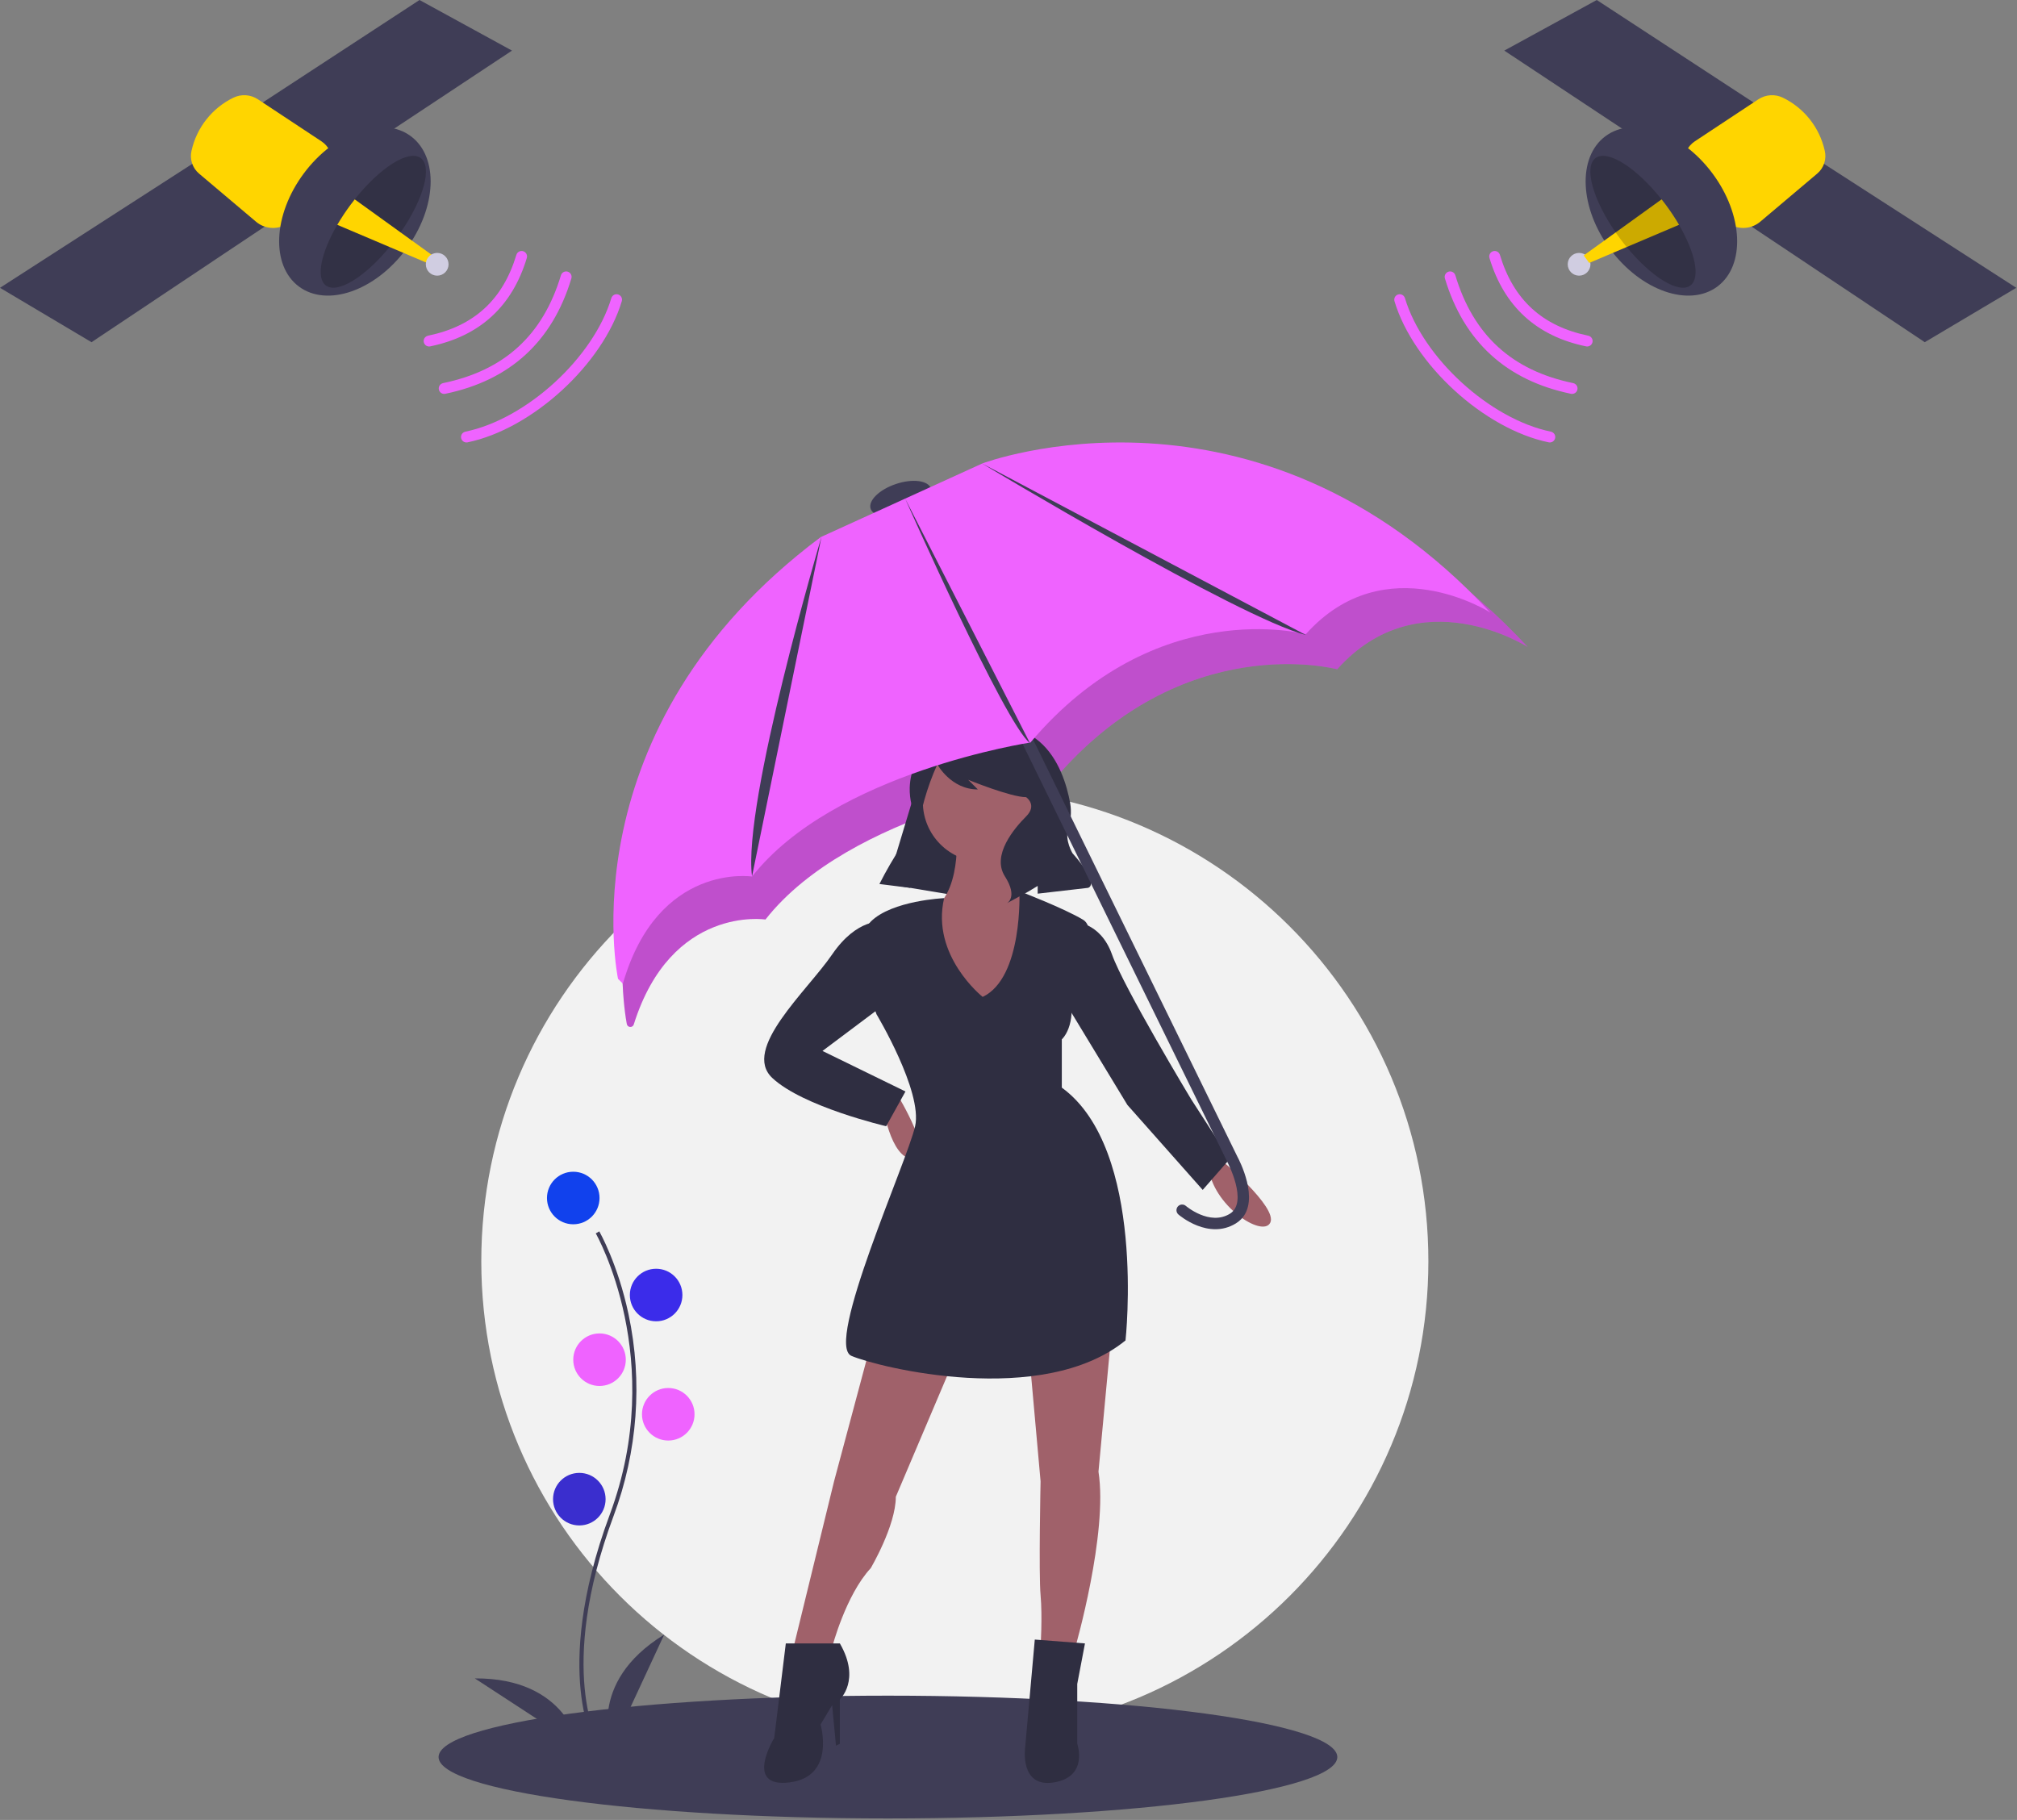 <svg width="922" height="832" viewBox="0 0 922 832" fill="none" xmlns="http://www.w3.org/2000/svg">
<rect x="0" y="0" width="922" height="832" fill="#808080" stroke="none"/>
<g clip-path="url(#clip0)">
<path d="M436.469 793.018C556.018 793.018 652.932 696.105 652.932 576.556C652.932 457.007 556.018 360.093 436.469 360.093C316.92 360.093 220.007 457.007 220.007 576.556C220.007 696.105 316.92 793.018 436.469 793.018Z" fill="#F2F2F2"/>
<path d="M405.89 831.295C519.336 831.295 611.302 818.732 611.302 803.234C611.302 787.736 519.336 775.172 405.89 775.172C292.444 775.172 200.478 787.736 200.478 803.234C200.478 818.732 292.444 831.295 405.89 831.295Z" fill="#3F3D56"/>
<path d="M414.019 234.646C421.631 232.087 426.795 227.017 425.553 223.323C424.311 219.628 417.134 218.707 409.522 221.265C401.91 223.824 396.746 228.893 397.988 232.588C399.23 236.283 406.408 237.204 414.019 234.646Z" fill="#3F3D56"/>
<path d="M382.295 260.126L458.57 225.372C458.57 225.372 587.792 176.529 698.335 295.757C698.335 295.757 648.793 263.954 611.241 305.964C611.241 305.964 540.579 286.847 481.28 357.088C481.28 357.088 388.533 371.133 349.905 420.353C349.905 420.353 306.841 413.731 289.701 468.323C289.616 468.591 289.465 468.831 289.261 469.023C289.057 469.215 288.807 469.351 288.535 469.419C288.263 469.487 287.979 469.483 287.708 469.41C287.438 469.336 287.192 469.194 286.992 468.998C286.754 468.765 286.594 468.466 286.531 468.139C284.922 459.702 265.982 347.153 382.295 260.126Z" fill="#EF63FF"/>
<path opacity="0.2" d="M382.295 260.126L458.57 225.372C458.57 225.372 587.792 176.529 698.335 295.757C698.335 295.757 648.793 263.954 611.241 305.964C611.241 305.964 540.579 286.847 481.28 357.088C481.28 357.088 388.533 371.133 349.905 420.353C349.905 420.353 306.841 413.731 289.701 468.323C289.616 468.591 289.465 468.831 289.261 469.023C289.057 469.215 288.807 469.351 288.535 469.419C288.263 469.487 287.979 469.483 287.708 469.41C287.438 469.336 287.192 469.194 286.992 468.998C286.754 468.765 286.594 468.466 286.531 468.139C284.922 459.702 265.982 347.153 382.295 260.126Z" fill="black"/>
<path d="M405.524 404.125L437.285 409.419L447.872 359.13L422.287 348.543L405.524 404.125Z" fill="#2F2E41"/>
<path d="M449.196 393.979C464.301 393.979 476.546 381.734 476.546 366.629C476.546 351.524 464.301 339.279 449.196 339.279C434.091 339.279 421.846 351.524 421.846 366.629C421.846 381.734 434.091 393.979 449.196 393.979Z" fill="#A0616A"/>
<path d="M437.285 382.069C437.285 382.069 439.932 415.595 419.64 418.241C399.348 420.888 437.285 480.882 446.99 479.999C456.695 479.117 474.34 414.712 474.34 414.712C474.34 414.712 451.401 398.832 459.342 384.715L437.285 382.069Z" fill="#A0616A"/>
<path d="M403.318 504.261C403.318 504.261 406.847 529.847 417.434 529.847C428.021 529.847 410.376 500.732 410.376 500.732L403.318 504.261Z" fill="#A0616A"/>
<path d="M557.713 529.847C557.713 529.847 584.181 551.903 580.652 558.961C577.123 566.019 554.184 551.021 552.42 533.376L557.713 529.847Z" fill="#A0616A"/>
<path d="M398.025 614.544L381.262 677.184L362.734 753.058H380.38C380.38 753.058 386.555 729.237 398.025 716.885C398.025 716.885 409.494 697.476 409.494 684.242L436.844 619.837L398.025 614.544Z" fill="#A0616A"/>
<path d="M470.37 618.073L475.663 677.184C475.663 677.184 474.781 719.532 475.663 729.237C476.546 738.942 475.663 753.058 475.663 753.058H491.544C491.544 753.058 506.542 701.005 502.131 672.773L508.307 606.603L470.37 618.073Z" fill="#A0616A"/>
<path d="M449.196 455.737C449.196 455.737 425.426 436.9 431.576 410.587C431.576 410.587 407.73 411.624 398.025 421.329C388.32 431.034 400.671 463.678 400.671 463.678C400.671 463.678 421.846 498.968 418.317 514.848C414.788 530.729 376.851 614.543 389.202 619.837C401.554 625.131 476.546 643.658 514.483 612.779C514.483 612.779 524.188 525.436 485.368 497.203V475.147C485.368 475.147 492.426 468.971 488.897 453.09C488.897 453.09 503.896 425.74 495.073 420.447C486.25 415.153 465.984 407.396 465.984 407.396C465.984 407.396 467.723 446.915 449.196 455.737Z" fill="#2F2E41"/>
<path d="M403.318 421.329C403.318 421.329 391.849 419.565 380.38 436.328C368.91 453.091 338.913 479.558 353.03 492.792C367.146 506.026 405.083 514.849 405.083 514.849L413.905 498.968L375.968 480.44L407.73 456.62L403.318 421.329Z" fill="#2F2E41"/>
<path d="M490.662 421.329C490.662 421.329 503.013 421.329 508.307 436.328C513.6 451.326 544.479 502.497 544.479 502.497L562.125 529.847L549.773 543.963L515.365 505.144L482.721 451.326L490.662 421.329Z" fill="#2F2E41"/>
<path d="M383.909 751.293H359.205L353.912 794.524C353.912 794.524 339.796 817.463 360.97 814.816C382.144 812.169 375.086 788.348 375.086 788.348L380.38 779.526L382.144 798.053L383.909 797.171V776.879C383.909 776.879 393.613 768.056 383.909 751.293Z" fill="#2F2E41"/>
<path d="M495.955 751.293L473.017 749.529L468.605 798.935C468.605 798.935 465.959 817.463 481.839 814.816C497.72 812.169 492.426 797.171 492.426 797.171V769.821L495.955 751.293Z" fill="#2F2E41"/>
<path d="M429.345 338.838C429.345 338.838 416.492 343.122 415.839 360.042C415.773 362.748 416.073 365.451 416.731 368.077C417.455 371.144 417.92 377.744 412.311 386.368C408.556 392.062 405.125 397.964 402.035 404.045L401.995 404.125L416.111 405.89L419.113 382.491C420.568 371.147 423.685 360.079 428.365 349.643L428.463 349.425C428.463 349.425 434.638 360.895 446.99 360.895L442.579 356.483C442.579 356.483 461.988 364.424 469.046 364.424C469.046 364.424 474.34 367.953 469.046 373.246C463.753 378.54 453.166 390.891 459.342 400.596C465.517 410.301 460.224 412.948 460.224 412.948L469.929 407.654L474.34 405.007V408.536L497.279 405.89C497.279 405.89 503.454 405.007 490.221 390.009C490.221 390.009 486.726 384.185 488.255 379.161C489.511 375.344 489.841 371.282 489.218 367.311C486.253 350.772 474.621 317.889 429.345 338.838Z" fill="#2F2E41"/>
<path d="M567.308 557.397C576.037 548.519 566.369 530.134 565.613 528.736L465.911 325.142C465.606 324.527 465.07 324.057 464.42 323.836C463.77 323.615 463.059 323.661 462.442 323.963C461.826 324.265 461.354 324.798 461.13 325.448C460.906 326.097 460.948 326.808 461.248 327.426L561 531.12L561.028 531.171C561.127 531.353 570.754 549.637 562.18 554.876C552.946 560.522 542.178 551.375 542.071 551.282C541.813 551.059 541.514 550.888 541.19 550.78C540.866 550.673 540.524 550.63 540.184 550.654C539.843 550.679 539.511 550.77 539.206 550.923C538.901 551.076 538.629 551.288 538.406 551.546C538.183 551.805 538.013 552.104 537.906 552.428C537.799 552.752 537.756 553.094 537.782 553.435C537.807 553.775 537.899 554.107 538.053 554.412C538.206 554.717 538.418 554.988 538.677 555.211C539.234 555.692 552.457 566.906 564.888 559.305C565.77 558.77 566.582 558.13 567.308 557.397V557.397Z" fill="#3F3D56"/>
<path d="M375.163 245.528L449.036 211.868C449.036 211.868 574.19 164.562 681.253 280.037C681.253 280.037 633.271 249.236 596.901 289.923C596.901 289.923 528.464 271.408 471.032 339.437C471.032 339.437 381.204 353.04 343.792 400.711C343.792 400.711 300.785 394.097 284.732 449.665L282.511 447.481C282.511 447.481 258.056 333.148 375.163 245.528Z" fill="#EF63FF"/>
<path d="M375.527 245.319C375.527 245.319 339.355 367.07 343.766 400.596Z" fill="#3F3D56"/>
<path d="M413.757 227.943C413.757 227.943 459.342 330.898 470.811 339.72Z" fill="#3F3D56"/>
<path d="M448.755 211.793C448.755 211.793 566.095 282.374 596.974 290.314Z" fill="#3F3D56"/>
<path d="M272.342 798.546C272.13 798.2 267.13 789.851 265.397 772.516C263.807 756.612 264.829 729.804 278.732 692.41C305.071 621.569 272.662 564.41 272.331 563.84L273.93 562.913C274.014 563.057 282.377 577.63 287.317 600.836C293.844 631.602 291.467 663.591 280.465 693.054C254.171 763.775 273.719 797.253 273.919 797.583L272.342 798.546Z" fill="#3F3D56"/>
<path d="M262.043 559.681C268.677 559.681 274.055 554.303 274.055 547.669C274.055 541.035 268.677 535.658 262.043 535.658C255.409 535.658 250.031 541.035 250.031 547.669C250.031 554.303 255.409 559.681 262.043 559.681Z" fill="#1141ED"/>
<path d="M299.926 604.031C306.559 604.031 311.937 598.653 311.937 592.02C311.937 585.386 306.559 580.008 299.926 580.008C293.292 580.008 287.914 585.386 287.914 592.02C287.914 598.653 293.292 604.031 299.926 604.031Z" fill="#3B2CEA"/>
<path d="M274.055 633.598C280.688 633.598 286.066 628.22 286.066 621.587C286.066 614.953 280.688 609.575 274.055 609.575C267.421 609.575 262.043 614.953 262.043 621.587C262.043 628.22 267.421 633.598 274.055 633.598Z" fill="#EF63FF"/>
<path d="M305.469 658.545C312.103 658.545 317.481 653.167 317.481 646.534C317.481 639.9 312.103 634.522 305.469 634.522C298.836 634.522 293.458 639.9 293.458 646.534C293.458 653.167 298.836 658.545 305.469 658.545Z" fill="#EF63FF"/>
<path d="M264.815 697.352C271.449 697.352 276.826 691.974 276.826 685.34C276.826 678.707 271.449 673.329 264.815 673.329C258.181 673.329 252.803 678.707 252.803 685.34C252.803 691.974 258.181 697.352 264.815 697.352Z" fill="#3A2ECE"/>
<path d="M264.826 798.452C264.826 798.452 259.359 767.01 217.049 767.279L264.826 798.452Z" fill="#3F3D56"/>
<path d="M279.598 798.988C279.598 798.988 267.587 769.421 303.621 747.246L279.598 798.988Z" fill="#3F3D56"/>
<path d="M211.552 197.937C211.883 197.634 212.289 197.427 212.728 197.337C240.673 191.563 271.232 163.601 279.458 136.277C279.649 135.645 280.083 135.115 280.665 134.803C281.247 134.491 281.928 134.422 282.56 134.613C283.192 134.803 283.723 135.236 284.036 135.817C284.349 136.399 284.418 137.08 284.229 137.713C275.539 166.578 243.257 196.117 213.736 202.216C213.202 202.327 212.646 202.259 212.154 202.022C211.662 201.786 211.261 201.395 211.013 200.909C210.765 200.423 210.684 199.869 210.781 199.332C210.878 198.795 211.149 198.305 211.552 197.937H211.552Z" fill="#EF63FF"/>
<path d="M191.762 0L234.041 23.132L152.123 77.386L112.936 51.535L191.762 0Z" fill="#3F3D56"/>
<path d="M90.089 73.493L0 131.572L41.837 156.437L131.892 96.318L90.089 73.493Z" fill="#3F3D56"/>
<path d="M106.67 44.667C101.869 47.005 97.658 50.395 94.349 54.586C91.039 58.777 88.718 63.66 87.557 68.871C87.098 70.768 87.177 72.755 87.785 74.61C88.393 76.464 89.506 78.112 90.999 79.369L117.043 101.364C118.916 102.942 121.225 103.914 123.663 104.149C126.102 104.384 128.554 103.872 130.694 102.681C141.283 96.809 158.288 84.482 150.695 68.871C149.846 67.138 148.548 65.663 146.935 64.602L117.909 45.407C116.263 44.315 114.359 43.672 112.388 43.542C110.416 43.412 108.445 43.8 106.67 44.667V44.667Z" fill="#FFD500"/>
<path d="M185.56 114.007C199.691 95.029 200.697 71.865 187.809 62.269C174.921 52.673 153.018 60.279 138.888 79.257C124.758 98.234 123.751 121.398 136.64 130.994C149.528 140.59 171.43 132.984 185.56 114.007Z" fill="#3F3D56"/>
<path opacity="0.2" d="M148.963 130.507C154.243 134.441 166.803 126.685 178.092 112.928C179.092 111.712 180.081 110.449 181.058 109.139C181.773 108.177 182.463 107.215 183.127 106.254C193.595 91.128 197.733 76.292 192.326 72.266C186.879 68.209 173.701 76.578 162.148 91.137C161.503 91.953 160.864 92.785 160.231 93.634C158.045 96.566 156.022 99.617 154.174 102.773C146.728 115.555 144.308 127.038 148.963 130.507Z" fill="black"/>
<path d="M154.174 102.773L178.092 112.928L195.205 120.193L197.736 116.777L183.127 106.254L162.148 91.137C161.503 91.953 160.864 92.785 160.231 93.634C158.045 96.566 156.022 99.617 154.174 102.773V102.773Z" fill="#FFD500"/>
<path d="M199.844 126.019C202.715 126.019 205.043 123.691 205.043 120.82C205.043 117.949 202.715 115.621 199.844 115.621C196.973 115.621 194.645 117.949 194.645 120.82C194.645 123.691 196.973 126.019 199.844 126.019Z" fill="#D0CDE1"/>
<path d="M201.37 175.739C201.701 175.437 202.107 175.229 202.546 175.139C230.548 169.354 248.168 153.231 256.411 125.85C256.602 125.218 257.036 124.688 257.618 124.376C258.2 124.064 258.882 123.995 259.514 124.185C260.146 124.376 260.677 124.809 260.99 125.391C261.303 125.972 261.372 126.654 261.182 127.286C252.486 156.173 233.097 173.914 203.554 180.019C203.019 180.129 202.464 180.061 201.972 179.824C201.48 179.588 201.079 179.197 200.831 178.711C200.583 178.225 200.501 177.671 200.599 177.134C200.696 176.597 200.967 176.107 201.37 175.739H201.37Z" fill="#EF63FF"/>
<path d="M194.478 154.062C194.809 153.76 195.215 153.552 195.655 153.463C216.651 149.124 229.862 137.035 236.043 116.506C236.234 115.874 236.668 115.344 237.249 115.032C237.831 114.72 238.513 114.652 239.145 114.842C239.777 115.032 240.308 115.466 240.62 116.047C240.933 116.628 241.003 117.31 240.813 117.942C234.15 140.073 219.297 153.665 196.662 158.342C196.128 158.452 195.572 158.384 195.08 158.148C194.588 157.912 194.188 157.52 193.94 157.034C193.692 156.548 193.61 155.994 193.707 155.458C193.805 154.921 194.075 154.431 194.478 154.063L194.478 154.062Z" fill="#EF63FF"/>
<path d="M831.582 73.493L921.67 131.572L879.833 156.437L789.779 96.318L831.582 73.493Z" fill="#3F3D56"/>
<path d="M729.909 0L687.63 23.132L769.547 77.386L808.734 51.535L729.909 0Z" fill="#3F3D56"/>
<path d="M815.001 44.667C819.801 47.005 824.013 50.395 827.322 54.586C830.631 58.777 832.953 63.66 834.113 68.871C834.573 70.768 834.494 72.755 833.886 74.61C833.278 76.464 832.165 78.112 830.672 79.369L804.627 101.364C802.754 102.942 800.445 103.914 798.007 104.149C795.569 104.384 793.117 103.872 790.976 102.681C780.387 96.809 763.382 84.482 770.976 68.871C771.824 67.138 773.123 65.663 774.735 64.602L803.762 45.407C805.408 44.315 807.311 43.672 809.283 43.542C811.254 43.412 813.225 43.8 815.001 44.667V44.667Z" fill="#FFD500"/>
<path d="M720.301 175.739C719.97 175.437 719.564 175.229 719.125 175.139C691.122 169.354 673.502 153.23 665.259 125.85C665.068 125.218 664.634 124.688 664.053 124.376C663.471 124.064 662.789 123.995 662.157 124.185C661.524 124.376 660.994 124.809 660.681 125.391C660.368 125.972 660.299 126.654 660.489 127.286C669.185 156.173 688.573 173.914 718.117 180.019C718.651 180.129 719.207 180.061 719.699 179.824C720.191 179.588 720.591 179.197 720.839 178.711C721.087 178.225 721.169 177.671 721.072 177.134C720.974 176.597 720.704 176.107 720.301 175.739H720.301Z" fill="#EF63FF"/>
<path d="M710.119 197.937C709.788 197.634 709.381 197.427 708.942 197.337C680.997 191.563 650.438 163.601 642.212 136.277C642.021 135.645 641.587 135.115 641.006 134.803C640.424 134.491 639.742 134.422 639.11 134.613C638.478 134.803 637.947 135.236 637.635 135.817C637.322 136.399 637.252 137.08 637.442 137.713C646.131 166.578 678.413 196.117 707.935 202.216C708.469 202.327 709.025 202.259 709.517 202.022C710.009 201.786 710.409 201.395 710.657 200.909C710.905 200.423 710.987 199.869 710.89 199.332C710.792 198.795 710.521 198.305 710.119 197.937V197.937Z" fill="#EF63FF"/>
<path d="M727.192 154.062C726.862 153.76 726.455 153.552 726.016 153.463C705.02 149.124 691.809 137.035 685.628 116.506C685.437 115.874 685.003 115.344 684.421 115.032C683.839 114.72 683.158 114.652 682.526 114.842C681.894 115.032 681.363 115.465 681.05 116.047C680.737 116.628 680.668 117.309 680.857 117.942C687.52 140.073 702.374 153.665 725.008 158.342C725.543 158.452 726.098 158.384 726.59 158.148C727.082 157.912 727.483 157.52 727.731 157.034C727.979 156.548 728.061 155.994 727.963 155.457C727.866 154.921 727.595 154.431 727.192 154.062V154.062Z" fill="#EF63FF"/>
<path d="M721.826 126.019C724.698 126.019 727.025 123.691 727.025 120.82C727.025 117.949 724.698 115.621 721.826 115.621C718.955 115.621 716.627 117.949 716.627 120.82C716.627 123.691 718.955 126.019 721.826 126.019Z" fill="#D0CDE1"/>
<path d="M785.031 130.994C797.919 121.398 796.912 98.234 782.782 79.257C768.652 60.279 746.75 52.673 733.861 62.269C720.973 71.865 721.98 95.029 736.11 114.007C750.24 132.985 772.143 140.59 785.031 130.994Z" fill="#3F3D56"/>
<path d="M767.497 102.773L743.578 112.928L726.465 120.193L723.934 116.777L738.544 106.254L759.523 91.137C760.168 91.953 760.807 92.785 761.439 93.634C763.626 96.566 765.648 99.617 767.497 102.773V102.773Z" fill="#FFD500"/>
<path opacity="0.2" d="M772.708 130.507C767.427 134.441 754.868 126.685 743.578 112.928C742.578 111.712 741.59 110.449 740.613 109.139C739.897 108.177 739.208 107.215 738.544 106.254C728.076 91.128 723.938 76.292 729.345 72.266C734.791 68.209 747.97 76.578 759.523 91.137C760.168 91.953 760.807 92.785 761.439 93.634C763.626 96.566 765.648 99.617 767.497 102.773C774.943 115.555 777.363 127.038 772.708 130.507Z" fill="black"/>
</g>
<defs>
<clipPath id="clip0">
<rect width="921.67" height="831.295" fill="white"/>
</clipPath>
</defs>
</svg>
